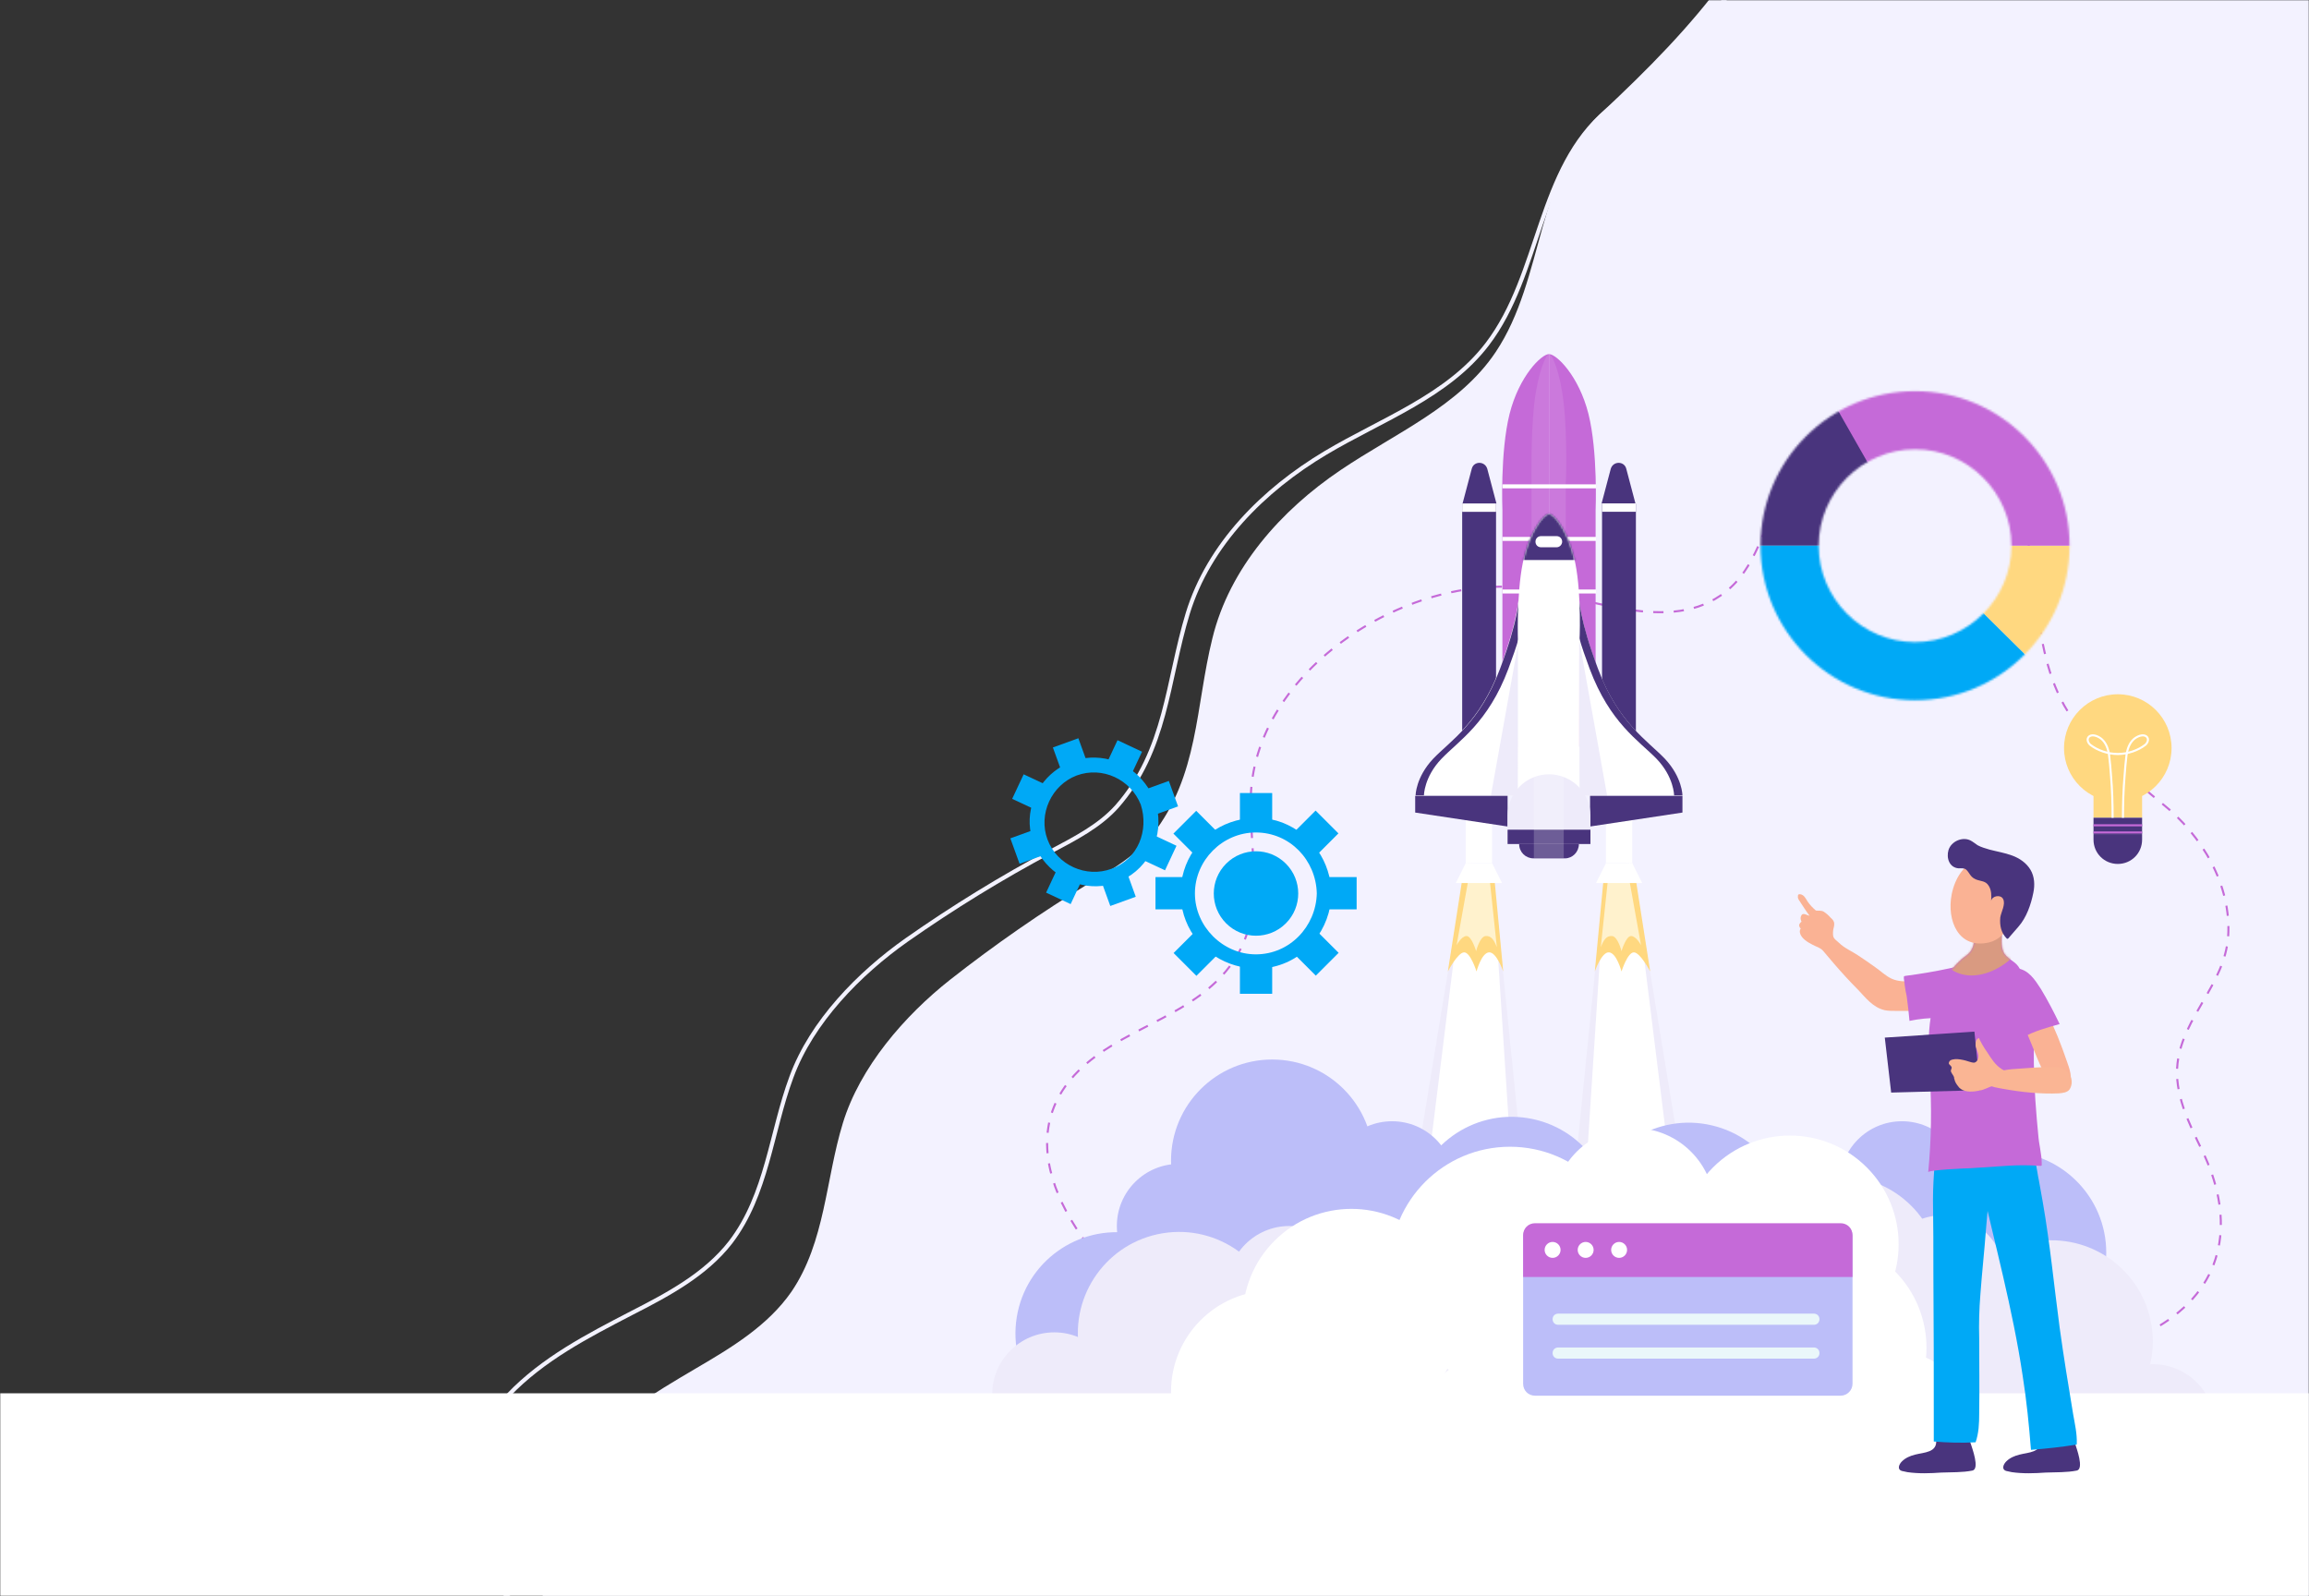 <svg width="1127" height="779" viewBox="0 0 1127 779" fill="none" xmlns="http://www.w3.org/2000/svg">
<rect x="0" y="0" width="1127" height="779" fill="#333333" stroke="none"/>
<mask id="mask0_479_57591" style="mask-type:luminance" maskUnits="userSpaceOnUse" x="0" y="0" width="1127" height="779">
<path d="M1126.99 0H0V779H1126.99V0Z" fill="white"/>
</mask>
<g mask="url(#mask0_479_57591)">
<path d="M1238.97 569.037C1244.42 611.807 1231.59 653.994 1238.78 696.764C1242.86 721.065 1246.36 745.561 1249.47 770.057C1251.61 786.776 1253.17 805.245 1243.64 819.242C1236.84 829.157 1225.75 835.184 1214.48 839.267C1175.79 853.847 1133.02 851.903 1091.81 850.154C854.626 839.461 617.251 832.657 379.877 829.935C357.326 829.741 334.191 829.352 312.806 822.159C291.421 814.965 271.396 799.413 264.592 777.833C257.399 754.893 266.731 729.231 282.283 710.956C297.836 692.682 319.027 680.045 339.829 667.797C357.131 657.688 374.823 646.995 386.293 630.471C402.818 606.169 403.012 575.453 411.372 548.235C419.731 520.823 441.505 495.745 463.668 478.248C485.442 461.14 508.382 445.198 532.1 430.812C542.987 424.202 554.457 417.592 562.428 407.483C585.174 378.515 583.424 345.077 591.784 311.444C600.143 277.228 625.222 249.039 654.384 229.403C680.823 211.517 712.318 198.298 730.009 171.858C754.116 135.892 749.45 84.957 782.111 54.629C804.274 33.827 824.687 13.414 842.767 -11.276C853.071 -25.079 862.985 -40.049 877.761 -48.797C889.62 -55.796 903.811 -57.934 917.42 -59.49C989.157 -68.044 1062.45 -63.572 1132.63 -46.464C1155.96 -40.826 1179.68 -33.244 1197.76 -17.692C1215.45 -2.333 1226.34 19.829 1231.98 42.77C1237.61 65.516 1238.39 89.234 1238.97 112.757C1239.95 157.86 1239.95 202.963 1239.17 248.261C1238.59 279.95 1237.42 311.833 1231.2 342.744C1227.89 359.658 1226.53 376.96 1226.14 394.263C1225.75 408.455 1222.45 428.284 1226.53 440.921C1229.25 449.281 1226.14 462.112 1225.75 470.86C1225.37 483.497 1224.98 496.328 1226.53 508.964C1229.25 528.989 1236.25 548.818 1238.97 569.037Z" fill="#F3F2FF"/>
</g>
<mask id="mask1_479_57591" style="mask-type:luminance" maskUnits="userSpaceOnUse" x="0" y="0" width="1127" height="779">
<path d="M1126.99 0H0V779H1126.99V0Z" fill="white"/>
</mask>
<g mask="url(#mask1_479_57591)">
<path d="M1017.15 661.187C1031.73 657.688 1046.12 652.827 1058.37 644.273C1087.92 623.666 1089.67 591.977 1074.89 561.649C1068.28 548.041 1061.09 533.654 1062.84 518.879C1065.56 496.133 1085.78 480.58 1087.53 457.251C1089.28 431.978 1074.7 407.677 1055.45 392.318C1042.04 381.431 1030.18 370.739 1018.12 358.491C990.906 330.885 996.155 286.171 986.824 248.455C983.713 235.624 978.075 222.599 966.994 215.211C961.161 211.323 954.163 209.379 947.164 208.212C918.78 203.547 887.091 214.045 871.539 238.151C861.429 253.899 858.513 274.117 844.71 286.754C818.854 310.472 778.805 292.781 749.255 287.726C689.377 277.422 610.641 326.802 610.446 391.152C610.252 423.618 619.972 453.557 593.727 479.025C573.12 499.049 541.236 504.687 522.573 526.85C489.523 566.315 535.015 621.139 568.065 642.329" stroke="#C56AD8" stroke-miterlimit="10" stroke-dasharray="5 5"/>
</g>
<mask id="mask2_479_57591" style="mask-type:luminance" maskUnits="userSpaceOnUse" x="0" y="0" width="1127" height="779">
<path d="M1126.99 0H0V779H1126.99V0Z" fill="white"/>
</mask>
<g mask="url(#mask2_479_57591)">
<path d="M1211.95 593.727C1214.87 636.886 1199.7 678.101 1204.37 721.26C1207.09 745.756 1209.23 770.446 1210.78 795.136C1211.95 812.049 1212.34 830.518 1202.04 843.932C1194.84 853.459 1183.18 858.708 1171.71 862.401C1132.24 874.649 1089.67 870.372 1048.45 866.29C812.244 842.183 575.647 821.77 338.856 805.439C316.305 803.884 293.17 802.329 272.174 793.775C251.177 785.415 232.125 768.696 226.682 746.728C220.849 723.398 231.542 698.32 248.261 680.823C264.98 663.326 286.754 652.05 308.139 640.969C326.025 631.831 344.3 622.111 356.547 606.364C374.433 583.035 376.377 552.318 386.292 525.684C396.207 498.661 419.342 475.137 442.477 458.807C465.223 442.865 488.941 428.284 513.436 415.259C524.712 409.232 536.571 403.205 545.125 393.679C569.426 366.073 569.621 332.635 579.73 299.391C590.034 265.758 616.668 239.124 646.996 221.044C674.407 204.713 706.485 193.437 725.926 167.97C752.171 133.559 750.422 82.429 784.443 53.851C807.773 34.41 829.352 15.164 848.793 -8.36C859.874 -21.58 870.567 -35.966 885.925 -43.743C898.173 -49.964 912.365 -51.325 926.168 -52.297C998.294 -56.574 1071.2 -48.02 1140.21 -27.023C1163.15 -20.025 1186.48 -11.276 1203.59 5.443C1220.5 21.773 1230.03 44.52 1234.31 67.654C1238.58 90.789 1238 114.507 1237.22 138.031C1235.67 183.134 1233.14 228.237 1229.64 273.145C1227.31 304.64 1224.39 336.523 1216.42 367.045C1212.14 383.765 1209.81 400.873 1208.45 418.175C1207.28 432.367 1202.81 451.808 1206.12 464.833C1208.26 473.387 1204.56 486.024 1203.79 494.772C1202.62 507.409 1201.45 520.046 1202.42 532.877C1204.56 553.29 1210.59 573.314 1211.95 593.727Z" stroke="#F3F2FF" stroke-width="2" stroke-miterlimit="10"/>
</g>
<mask id="mask3_479_57591" style="mask-type:luminance" maskUnits="userSpaceOnUse" x="0" y="0" width="1127" height="779">
<path d="M1126.99 0H0V779H1126.99V0Z" fill="white"/>
</mask>
<g mask="url(#mask3_479_57591)">
<path d="M715.428 421.286L671.491 688.988H755.282L728.259 421.286H715.428Z" fill="#EEEBFA"/>
<path d="M796.691 421.286L840.627 688.988H756.837L783.86 421.286H796.691Z" fill="#EEEBFA"/>
<path d="M796.691 421.286L828.185 674.407H767.529L783.86 422.063L796.691 421.286Z" fill="white"/>
<path d="M715.427 421.286L683.933 674.407H744.589L728.259 422.063L715.427 421.286Z" fill="white"/>
<path d="M729.62 431.006L720.677 426.146L713.484 430.617L706.68 474.165C706.68 474.165 711.54 464.833 714.651 464.833C717.761 464.833 720.677 474.165 720.677 474.165C720.677 474.165 723.01 465.222 726.704 464.833C730.398 464.444 733.703 474.165 733.703 474.165L729.62 431.006Z" fill="#FFD880"/>
<path d="M727.287 431.006L720.483 426.146L716.4 431.006L710.957 461.334C710.957 461.334 713.29 456.862 715.817 456.862C718.345 456.862 720.483 464.25 720.483 464.25C720.483 464.25 722.233 457.057 725.149 456.862C727.871 456.668 729.232 458.806 730.592 462.306L727.287 431.006Z" fill="#FFF2CD"/>
<path d="M782.499 431.006L791.442 426.146L798.635 430.617L805.44 474.165C805.44 474.165 800.579 464.833 797.469 464.833C794.358 464.833 791.442 474.165 791.442 474.165C791.442 474.165 789.109 465.222 785.415 464.833C781.721 464.444 778.417 474.165 778.417 474.165L782.499 431.006Z" fill="#FFD880"/>
<path d="M784.638 431.006L791.442 426.146L795.524 431.006L800.968 461.334C800.968 461.334 798.635 456.862 796.108 456.862C793.58 456.862 791.442 464.25 791.442 464.25C791.442 464.25 789.692 457.057 786.776 456.862C784.054 456.668 782.693 458.806 781.333 462.306L784.638 431.006Z" fill="#FFF2CD"/>
<path d="M756.06 172.83C759.753 172.83 770.64 183.523 775.306 201.992C779.972 220.655 778.806 249.039 778.806 249.039V364.518H756.06V172.83Z" fill="#C56AD8"/>
<path d="M756.06 172.83C752.366 172.83 741.479 183.523 736.813 201.992C732.147 220.655 733.314 249.039 733.314 249.039V364.518H756.06V172.83Z" fill="#C56AD8"/>
<path opacity="0.1" d="M763.253 196.937C761.503 181.579 757.615 172.83 756.06 172.83C754.699 172.83 750.616 181.579 748.866 196.937C747.117 212.295 747.506 235.624 747.506 235.624V330.496H755.865H764.225V235.624C764.419 235.43 765.002 212.101 763.253 196.937Z" fill="white"/>
<path d="M778.999 236.402H733.313V238.346H778.999V236.402Z" fill="white"/>
<path d="M778.999 262.064H733.313V264.008H778.999V262.064Z" fill="white"/>
<path d="M778.999 287.727H733.313V289.671H778.999V287.727Z" fill="white"/>
<path d="M730.203 245.734H713.678V360.436H730.203V245.734Z" fill="#49347D"/>
<path d="M718.343 228.82L713.872 245.734H730.397L725.925 228.82C724.759 224.932 719.316 224.932 718.343 228.82Z" fill="#49347D"/>
<path d="M730.203 245.734H713.678V249.817H730.203V245.734Z" fill="white"/>
<path d="M728.259 398.345H715.428V421.286H728.259V398.345Z" fill="white"/>
<path d="M733.119 431.006H710.568L715.428 421.286H728.259L733.119 431.006Z" fill="white"/>
<path d="M740.895 388.431H690.738C690.738 388.431 690.738 379.488 699.292 370.545C707.846 361.408 722.038 352.854 731.953 326.608C741.479 301.141 741.284 290.643 741.284 290.643L740.895 388.431Z" fill="white"/>
<path d="M736.23 326.414C738.368 320.582 740.118 315.721 741.284 311.444L741.479 290.643C741.479 292.003 741.09 302.696 732.147 326.414C722.232 352.854 708.04 361.408 699.486 370.351C690.932 379.488 690.932 388.236 690.932 388.236H695.015C695.015 388.236 695.015 379.293 703.569 370.351C712.123 361.408 726.315 352.854 736.23 326.414Z" fill="#49347D"/>
<path d="M741.478 311.444L727.675 388.43H740.895L741.478 311.444Z" fill="#EEEBFA"/>
<path d="M735.841 403.4L690.738 396.595V388.43H735.841V403.4Z" fill="#49347D"/>
<path d="M781.943 360.569H798.468V245.868H781.943V360.569Z" fill="#49347D"/>
<path d="M793.775 228.82L798.246 245.734H781.721L786.193 228.82C787.359 224.932 792.803 224.932 793.775 228.82Z" fill="#49347D"/>
<path d="M781.943 249.785H798.468V245.703H781.943V249.785Z" fill="white"/>
<path d="M783.827 421.241H796.658V398.3H783.827V421.241Z" fill="white"/>
<path d="M779 431.007H801.551L796.691 421.286H783.86L779 431.007Z" fill="white"/>
<path d="M771.028 388.431H821.186C821.186 388.431 821.186 379.488 812.632 370.545C804.078 361.408 789.886 352.854 779.971 326.608C770.445 301.141 770.639 290.643 770.639 290.643L771.028 388.431Z" fill="white"/>
<path d="M775.888 326.414C773.75 320.582 772 315.721 770.834 311.444L770.639 290.643C770.639 292.003 771.028 302.696 779.971 326.414C789.886 352.854 804.078 361.408 812.632 370.351C821.186 379.488 821.186 388.236 821.186 388.236H817.103C817.103 388.236 817.103 379.293 808.549 370.351C799.801 361.408 785.803 352.854 775.888 326.414Z" fill="#49347D"/>
<path d="M770.639 311.444L784.442 388.43H771.028L770.639 311.444Z" fill="#EEEBFA"/>
<path d="M776.083 403.4L821.187 396.595V388.43H776.083V403.4Z" fill="#49347D"/>
<path d="M768.89 274.895C765.779 259.537 758.586 250.789 756.059 250.789C753.532 250.789 746.338 259.537 743.228 274.895C740.117 290.254 740.895 313.583 740.895 313.583V408.455H755.865H770.834V313.583C771.028 313.583 772.001 290.254 768.89 274.895Z" fill="white"/>
<mask id="mask4_479_57591" style="mask-type:luminance" maskUnits="userSpaceOnUse" x="740" y="250" width="32" height="159">
<path d="M768.89 274.895C765.779 259.537 758.586 250.789 756.059 250.789C753.532 250.789 746.338 259.537 743.228 274.895C740.117 290.254 740.895 313.583 740.895 313.583V408.455H755.865H770.834V313.583C771.028 313.583 772.001 290.254 768.89 274.895Z" fill="white"/>
</mask>
<g mask="url(#mask4_479_57591)">
<path d="M771.612 245.734H740.895V273.34H771.612V245.734Z" fill="#49347D"/>
</g>
<path d="M776.278 404.956H735.841V398.151C735.841 387.07 744.784 377.933 756.059 377.933C767.141 377.933 776.278 386.875 776.278 398.151V404.956Z" fill="#EEEBFA"/>
<path d="M776.278 404.955H735.841V411.954H776.278V404.955Z" fill="#49347D"/>
<path d="M770.64 411.954H741.479C741.479 415.842 744.589 418.953 748.477 418.953H763.836C767.529 418.953 770.64 415.842 770.64 411.954Z" fill="#49347D"/>
<path opacity="0.2" d="M763.252 377.933H748.671V418.759H763.252V377.933Z" fill="white"/>
<path d="M759.753 267.119H752.171C750.616 267.119 749.45 265.953 749.45 264.398C749.45 262.842 750.616 261.676 752.171 261.676H759.753C761.309 261.676 762.475 262.842 762.475 264.398C762.475 265.758 761.309 267.119 759.753 267.119Z" fill="white"/>
</g>
<mask id="mask5_479_57591" style="mask-type:luminance" maskUnits="userSpaceOnUse" x="0" y="0" width="1127" height="779">
<path d="M1126.99 0H0V779H1126.99V0Z" fill="white"/>
</mask>
<g mask="url(#mask5_479_57591)">
<path d="M593.758 658.71C598.127 631.79 579.846 606.425 552.926 602.056C526.006 597.687 500.641 615.969 496.272 642.889C491.903 669.809 510.184 695.174 537.104 699.543C564.025 703.911 589.389 685.63 593.758 658.71Z" fill="#BCBEF9"/>
<path d="M887.286 631.831C904.036 631.831 917.614 618.253 917.614 601.503C917.614 584.754 904.036 571.175 887.286 571.175C870.537 571.175 856.958 584.754 856.958 601.503C856.958 618.253 870.537 631.831 887.286 631.831Z" fill="#BCBEF9"/>
<path d="M928.307 607.919C945.056 607.919 958.634 594.341 958.634 577.591C958.634 560.841 945.056 547.263 928.307 547.263C911.557 547.263 897.979 560.841 897.979 577.591C897.979 594.341 911.557 607.919 928.307 607.919Z" fill="#BCBEF9"/>
<path d="M575.453 628.722C592.203 628.722 605.781 615.143 605.781 598.394C605.781 581.644 592.203 568.066 575.453 568.066C558.703 568.066 545.125 581.644 545.125 598.394C545.125 615.143 558.703 628.722 575.453 628.722Z" fill="#BCBEF9"/>
<path d="M679.462 607.92C696.212 607.92 709.79 594.341 709.79 577.592C709.79 560.842 696.212 547.264 679.462 547.264C662.713 547.264 649.134 560.842 649.134 577.592C649.134 594.341 662.713 607.92 679.462 607.92Z" fill="#BCBEF9"/>
<path d="M620.945 615.89C648.217 615.89 670.325 593.782 670.325 566.51C670.325 539.238 648.217 517.13 620.945 517.13C593.673 517.13 571.565 539.238 571.565 566.51C571.565 593.782 593.673 615.89 620.945 615.89Z" fill="#BCBEF9"/>
<path d="M786.548 602.397C790.917 575.477 772.635 550.112 745.715 545.743C718.795 541.374 693.431 559.655 689.062 586.575C684.693 613.495 702.974 638.86 729.894 643.229C756.814 647.598 782.179 629.317 786.548 602.397Z" fill="#BCBEF9"/>
<path d="M872.309 608.693C878.576 582.152 862.14 555.556 835.599 549.289C809.059 543.022 782.462 559.457 776.195 585.998C769.928 612.539 786.363 639.135 812.904 645.402C839.445 651.669 866.042 635.234 872.309 608.693Z" fill="#BCBEF9"/>
<path d="M978.658 660.799C1005.93 660.799 1028.04 638.691 1028.04 611.419C1028.04 584.147 1005.93 562.039 978.658 562.039C951.386 562.039 929.278 584.147 929.278 611.419C929.278 638.691 951.386 660.799 978.658 660.799Z" fill="#BCBEF9"/>
<path d="M518.686 680.823L503.133 741.479L1013.85 739.729L1025.32 657.882L962.912 579.924L826.437 599.171L705.125 600.143L613.364 566.51L575.454 598.393L526.074 623.472L514.992 646.607L518.686 680.823Z" fill="#BCBEF9"/>
<path d="M629.304 659.049C646.054 659.049 659.632 645.471 659.632 628.721C659.632 611.972 646.054 598.394 629.304 598.394C612.555 598.394 598.977 611.972 598.977 628.721C598.977 645.471 612.555 659.049 629.304 659.049Z" fill="#EEEBFA"/>
<path d="M514.603 710.957C531.352 710.957 544.931 697.379 544.931 680.629C544.931 663.88 531.352 650.301 514.603 650.301C497.853 650.301 484.275 663.88 484.275 680.629C484.275 697.379 497.853 710.957 514.603 710.957Z" fill="#EEEBFA"/>
<path d="M1050.78 726.51C1067.53 726.51 1081.11 712.932 1081.11 696.182C1081.11 679.432 1067.53 665.854 1050.78 665.854C1034.03 665.854 1020.46 679.432 1020.46 696.182C1020.46 712.932 1034.03 726.51 1050.78 726.51Z" fill="#EEEBFA"/>
<path d="M951.384 653.642C968.044 651.925 980.159 637.027 978.442 620.366C976.725 603.705 961.827 591.591 945.166 593.307C928.505 595.024 916.391 609.922 918.108 626.583C919.824 643.244 934.723 655.359 951.384 653.642Z" fill="#EEEBFA"/>
<path d="M836.385 664.856C852.919 662.172 864.147 646.594 861.463 630.06C858.78 613.527 843.202 602.299 826.668 604.982C810.135 607.666 798.907 623.244 801.59 639.778C804.273 656.311 819.852 667.539 836.385 664.856Z" fill="#EEEBFA"/>
<path d="M897.979 672.852C925.251 672.852 947.359 650.744 947.359 623.472C947.359 596.201 925.251 574.092 897.979 574.092C870.707 574.092 848.599 596.201 848.599 623.472C848.599 650.744 870.707 672.852 897.979 672.852Z" fill="#EEEBFA"/>
<path d="M803.624 678.069C822.908 658.785 822.908 627.52 803.624 608.236C784.341 588.952 753.075 588.952 733.791 608.236C714.507 627.52 714.507 658.785 733.791 678.069C753.075 697.353 784.341 697.353 803.624 678.069Z" fill="#EEEBFA"/>
<path d="M697.403 705.872C723.944 699.605 740.379 673.009 734.112 646.468C727.845 619.927 701.249 603.491 674.708 609.758C648.167 616.025 631.731 642.622 637.998 669.163C644.265 695.704 670.862 712.139 697.403 705.872Z" fill="#EEEBFA"/>
<path d="M583.383 699.414C610.303 695.045 628.585 669.681 624.216 642.761C619.847 615.841 594.482 597.559 567.562 601.928C540.642 606.297 522.361 631.662 526.73 658.582C531.098 685.502 556.463 703.783 583.383 699.414Z" fill="#EEEBFA"/>
<path d="M1011.83 703.018C1038.49 697.245 1055.41 670.958 1049.64 644.305C1043.87 617.652 1017.58 600.726 990.926 606.5C964.273 612.273 947.347 638.56 953.121 665.213C958.894 691.866 985.181 708.792 1011.83 703.018Z" fill="#EEEBFA"/>
<path d="M1071.78 720.872L1110.27 739.73H422.841L469.5 690.545L564.372 657.884L690.155 648.552L811.272 649.33L903.228 615.697L941.138 647.774L1006.65 658.467L1047.09 707.653L1071.78 720.872Z" fill="#EEEBFA"/>
<path d="M887.286 744.589C904.036 744.589 917.614 731.011 917.614 714.261C917.614 697.511 904.036 683.933 887.286 683.933C870.537 683.933 856.958 697.511 856.958 714.261C856.958 731.011 870.537 744.589 887.286 744.589Z" fill="white"/>
<path d="M940.653 718.307C955.954 711.493 962.834 693.565 956.02 678.265C949.207 662.964 931.279 656.084 915.979 662.897C900.678 669.711 893.798 687.639 900.611 702.939C907.425 718.24 925.353 725.12 940.653 718.307Z" fill="white"/>
<path d="M587.052 739.145C602.527 732.735 609.875 714.994 603.465 699.519C597.055 684.044 579.314 676.695 563.839 683.105C548.364 689.516 541.015 707.257 547.425 722.732C553.835 738.207 571.577 745.555 587.052 739.145Z" fill="white"/>
<path d="M700.941 711.921C712.784 700.078 712.784 680.875 700.941 669.032C689.097 657.188 669.895 657.188 658.051 669.032C646.207 680.875 646.207 700.078 658.051 711.921C669.895 723.765 689.097 723.765 700.941 711.921Z" fill="white"/>
<path d="M620.945 728.648C648.216 728.648 670.325 706.54 670.325 679.268C670.325 651.996 648.216 629.888 620.945 629.888C593.673 629.888 571.564 651.996 571.564 679.268C571.564 706.54 593.673 728.648 620.945 728.648Z" fill="white"/>
<path d="M756.703 752.882C781.9 742.445 793.865 713.559 783.428 688.362C772.991 663.166 744.104 651.201 718.908 661.638C693.711 672.075 681.746 700.961 692.183 726.158C702.62 751.354 731.507 763.319 756.703 752.882Z" fill="white"/>
<path d="M859.137 744.924C878.421 725.641 878.421 694.375 859.137 675.091C839.853 655.807 808.588 655.807 789.304 675.091C770.02 694.375 770.02 725.641 789.304 744.925C808.588 764.208 839.853 764.208 859.137 744.924Z" fill="white"/>
<path d="M697.153 680.632C717.879 659.906 717.879 626.301 697.153 605.575C676.427 584.849 642.822 584.849 622.096 605.575C601.37 626.301 601.369 659.906 622.096 680.632C642.822 701.358 676.427 701.358 697.153 680.632Z" fill="white"/>
<path d="M737.007 676.74C769.325 676.74 795.524 650.541 795.524 618.223C795.524 585.905 769.325 559.706 737.007 559.706C704.689 559.706 678.49 585.905 678.49 618.223C678.49 650.541 704.689 676.74 737.007 676.74Z" fill="white"/>
<path d="M860.433 666.948C867.169 638.422 849.504 609.836 820.978 603.1C792.451 596.365 763.866 614.029 757.13 642.556C750.394 671.082 768.059 699.668 796.585 706.403C825.111 713.139 853.697 695.475 860.433 666.948Z" fill="white"/>
<path d="M911.161 644.852C931.888 624.126 931.888 590.522 911.161 569.795C890.435 549.069 856.831 549.069 836.104 569.795C815.378 590.522 815.378 624.126 836.104 644.852C856.831 665.579 890.435 665.579 911.161 644.852Z" fill="white"/>
<path d="M924.755 695.407C945.481 674.681 945.481 641.077 924.755 620.35C904.029 599.624 870.424 599.624 849.698 620.35C828.972 641.077 828.972 674.681 849.698 695.407C870.424 716.134 904.029 716.134 924.755 695.407Z" fill="white"/>
<path d="M797.469 629.498C819.265 629.498 836.934 611.829 836.934 590.033C836.934 568.237 819.265 550.568 797.469 550.568C775.673 550.568 758.004 568.237 758.004 590.033C758.004 611.829 775.673 629.498 797.469 629.498Z" fill="white"/>
</g>
<mask id="mask6_479_57591" style="mask-type:luminance" maskUnits="userSpaceOnUse" x="0" y="0" width="1127" height="779">
<path d="M1126.99 0H0V779H1126.99V0Z" fill="white"/>
</mask>
<g mask="url(#mask6_479_57591)">
<path d="M1153.04 680.045H-16.33V817.104H1153.04V680.045Z" fill="white"/>
</g>
<mask id="mask7_479_57591" style="mask-type:luminance" maskUnits="userSpaceOnUse" x="0" y="0" width="1127" height="779">
<path d="M1126.99 0H0V779H1126.99V0Z" fill="white"/>
</mask>
<g mask="url(#mask7_479_57591)">
<path d="M952.025 478.637C945.998 478.831 939.971 478.831 933.945 479.025C930.251 479.025 926.557 479.22 923.252 477.665C920.336 476.304 918.003 473.971 915.476 472.221C912.559 470.083 909.643 468.138 906.727 466.194C903.811 464.25 900.117 462.695 897.59 460.168C896.812 459.39 895.257 458.418 894.868 457.252C894.479 456.085 894.674 453.752 895.063 452.586C895.257 452.002 895.257 451.419 895.257 450.836C895.257 449.67 894.479 448.698 893.507 447.92C892.535 446.753 891.369 445.781 890.202 445.004C888.841 444.226 887.675 444.615 886.314 444.421C884.759 443.06 883.398 441.699 882.232 439.949C881.26 438.394 880.482 436.644 878.538 436.45C878.343 436.45 877.955 436.45 877.76 436.644C877.566 436.839 877.566 437.033 877.566 437.227C877.371 438.199 877.76 438.977 878.343 439.755C879.899 442.088 881.454 444.615 883.204 446.948C881.648 446.753 879.704 444.809 878.927 447.531C878.732 448.309 878.927 449.086 879.315 449.864C878.732 450.253 878.343 450.836 878.149 451.419C878.149 452.003 878.343 452.78 878.927 453.169C878.538 453.752 878.343 454.53 878.538 455.307C879.121 458.029 882.426 459.973 884.759 461.14C886.509 462.112 888.453 462.501 889.813 464.056C891.563 466.194 893.507 468.333 895.257 470.471C898.951 474.748 902.839 479.025 906.922 483.108C910.615 486.996 914.115 491.662 919.753 493.023C921.502 493.412 923.446 493.412 925.391 493.412C935.305 493.412 945.026 493.412 954.941 493.412" fill="#FAB294"/>
<path d="M931.029 718.538C936.472 719.316 942.11 719.122 947.553 718.733C952.608 718.538 957.857 718.733 962.717 717.761C966.411 716.983 962.523 706.679 961.94 704.735C961.745 704.152 961.551 703.569 961.162 703.18C958.44 700.264 949.303 701.236 945.804 701.625C945.609 701.625 945.415 701.625 945.22 701.819C945.026 702.013 945.026 702.402 945.026 702.791C945.609 709.012 939.194 708.818 934.722 709.984C932.389 710.567 930.057 711.54 928.307 713.289C926.946 714.65 925.78 717.177 928.307 717.955C929.279 718.149 930.057 718.344 931.029 718.538Z" fill="#49347D"/>
<path d="M964.661 473.777C960.773 471.249 956.496 471.444 951.636 472.61C944.442 474.165 937.444 475.332 930.056 476.304C929.667 476.304 929.278 476.498 929.278 476.693C929.084 477.47 929.667 479.803 929.667 480.775C929.862 482.525 930.25 484.469 930.639 486.219C931.222 490.301 931.611 494.19 932 498.272C941.332 496.328 951.052 496.328 960.384 498.661C961.356 498.855 962.522 499.244 963.495 498.661C964.272 498.272 964.467 497.3 964.855 496.523C965.633 493.995 966.605 491.468 967.383 488.941C967.966 486.996 969.327 485.441 969.91 483.497C970.688 480.97 969.716 478.248 967.966 476.304C966.799 475.332 965.827 474.554 964.661 473.777Z" fill="#C56AD8"/>
<path d="M981.963 718.538C987.407 719.316 993.045 719.122 998.488 718.733C1003.54 718.538 1008.79 718.733 1013.65 717.761C1017.35 716.983 1013.46 706.679 1012.87 704.735C1012.68 704.152 1012.49 703.569 1012.1 703.18C1009.38 700.264 1000.24 701.236 996.738 701.625C996.544 701.625 996.35 701.625 996.155 701.819C995.961 702.013 995.961 702.402 995.961 702.791C996.544 709.012 990.129 708.818 985.657 709.984C983.324 710.567 980.991 711.54 979.241 713.289C977.881 714.65 976.714 717.177 979.241 717.955C980.214 718.149 980.991 718.344 981.963 718.538Z" fill="#49347D"/>
<path d="M966.605 631.832C967.383 621.14 968.549 610.642 969.327 600.144C970.493 586.341 972.048 571.954 971.465 558.151C971.465 556.985 971.271 555.624 970.688 554.652C969.716 553.291 967.966 553.096 966.216 552.708C960.189 551.93 953.774 550.958 947.942 552.708C946.97 552.902 945.997 553.291 945.22 554.069C943.47 555.818 943.859 558.345 944.053 560.484C944.248 563.011 944.442 565.15 944.248 567.872C943.859 573.704 943.47 579.731 943.47 585.563C943.665 597.616 943.665 609.67 943.665 621.723C943.859 645.83 943.859 669.937 943.859 694.238C943.859 697.349 943.859 700.459 943.859 703.57C950.663 704.153 957.468 704.347 964.272 703.958C965.827 699.487 966.022 694.821 966.022 689.961C966.216 677.713 966.022 665.271 966.022 653.023C965.827 646.219 966.022 639.026 966.605 631.832Z" fill="#00A9F6"/>
<path d="M997.128 587.118C1000.63 607.336 1002.57 627.555 1005.29 647.968C1007.24 662.16 1009.57 676.352 1011.9 690.349C1012.68 694.821 1013.85 699.875 1013.65 704.541C1013.65 704.736 1013.65 704.736 1013.65 704.93C1013.46 705.125 1013.46 705.125 1013.26 705.125C1006.07 706.291 998.683 707.069 991.296 707.652C990.324 695.404 989.157 683.545 987.213 671.297C982.353 638.831 973.605 606.948 966.411 575.064C965.439 570.787 965.05 566.316 964.662 561.844C964.662 561.456 964.662 561.067 964.856 560.678C965.051 560.095 965.634 559.706 966.217 559.512C968.744 558.345 971.66 558.151 974.382 557.956C979.631 557.567 987.019 554.651 990.713 560.095C993.823 564.566 994.018 570.982 995.184 576.231C995.767 579.925 996.545 583.424 997.128 587.118Z" fill="#00A9F6"/>
<path d="M996.545 567.288C996.545 563.983 994.99 556.595 994.99 555.429C994.406 549.208 993.823 543.181 993.434 536.96C992.657 524.906 992.462 512.853 992.851 500.8C993.046 493.023 991.879 485.636 988.574 478.637C987.602 476.498 986.63 473.777 985.075 471.638C983.131 468.916 979.243 467.75 977.882 464.639C976.521 461.918 977.104 457.252 977.104 454.141C977.104 453.752 977.104 453.558 976.91 453.169C976.715 452.78 976.326 452.586 975.938 452.586C973.605 451.808 971.077 451.225 968.55 451.225C967.383 451.225 965.828 451.225 965.051 452.197C964.273 452.975 964.079 454.141 964.079 455.308C963.884 458.029 963.69 460.946 962.329 463.473C961.357 465.417 959.413 466.583 957.663 467.944C955.719 469.694 953.775 471.638 952.22 473.777C951.442 474.554 950.859 475.526 950.275 476.498C940.166 490.496 940.944 507.993 941.916 524.323C942.888 540.265 942.693 556.206 941.138 572.148C941.333 570.981 960.19 570.204 961.551 570.204C967.384 569.815 973.216 569.426 979.242 569.037C984.88 568.649 990.129 568.649 995.767 569.037C995.962 569.037 996.351 569.037 996.545 568.843C996.545 568.649 996.545 568.065 996.545 567.288Z" fill="#C56AD8"/>
<mask id="mask8_479_57591" style="mask-type:luminance" maskUnits="userSpaceOnUse" x="941" y="451" width="56" height="122">
<path d="M996.545 567.288C996.545 563.983 994.99 556.595 994.99 555.429C994.406 549.208 993.823 543.181 993.434 536.96C992.657 524.906 992.462 512.853 992.851 500.8C993.046 493.023 991.879 485.636 988.574 478.637C987.602 476.498 986.63 473.777 985.075 471.638C983.131 468.916 979.243 467.75 977.882 464.639C976.521 461.918 977.104 457.252 977.104 454.141C977.104 453.752 977.104 453.558 976.91 453.169C976.715 452.78 976.326 452.586 975.938 452.586C973.605 451.808 971.077 451.225 968.55 451.225C967.383 451.225 965.828 451.225 965.051 452.197C964.273 452.975 964.079 454.141 964.079 455.308C963.884 458.029 963.69 460.946 962.329 463.473C961.357 465.417 959.413 466.583 957.663 467.944C955.719 469.694 953.775 471.638 952.22 473.777C951.442 474.554 950.859 475.526 950.275 476.498C940.166 490.496 940.944 507.993 941.916 524.323C942.888 540.265 942.693 556.206 941.138 572.148C941.333 570.981 960.19 570.204 961.551 570.204C967.384 569.815 973.216 569.426 979.242 569.037C984.88 568.649 990.129 568.649 995.767 569.037C995.962 569.037 996.351 569.037 996.545 568.843C996.545 568.649 996.545 568.065 996.545 567.288Z" fill="white"/>
</mask>
<g mask="url(#mask8_479_57591)">
<path d="M987.601 460.557C980.214 473.583 959.023 483.303 948.136 469.111C946.192 466.584 944.637 465.029 943.47 462.112C943.082 461.14 942.887 460.168 942.887 459.002C943.082 458.03 943.665 457.058 944.248 456.28C949.108 449.67 958.051 447.337 966.216 445.588C970.493 444.81 974.965 444.032 979.047 445.199C985.074 447.337 990.712 455.114 987.601 460.557Z" fill="#D99A81"/>
</g>
<path d="M999.072 494.384C1002.96 501.966 1006.07 509.937 1008.79 517.907C1009.96 521.212 1012.1 526.656 1009.57 529.766C1008.79 530.738 1007.43 531.322 1006.26 531.516C1005.49 531.71 1004.9 531.71 1004.13 531.516C1002.18 531.127 1001.02 529.378 1000.04 527.822C995.378 520.435 992.85 512.27 989.351 504.299" fill="#FAB294"/>
<path d="M996.156 482.719C999.461 488.163 1002.57 494.189 1005.29 499.827C999.072 501.577 992.657 503.327 987.213 506.437C987.019 506.437 986.825 506.632 986.63 506.632C986.436 506.632 986.436 506.437 986.436 506.437C984.103 501.966 981.964 497.494 979.826 493.023C977.687 488.552 975.549 483.691 976.326 478.831C976.521 477.276 977.104 475.915 978.076 474.748C979.631 472.999 981.964 472.416 984.297 472.61C990.129 473.193 993.24 478.248 996.156 482.719Z" fill="#C56AD8"/>
<path d="M952.608 436.45C950.081 449.281 955.913 463.473 970.882 459.974C989.351 455.502 988.768 412.732 966.022 419.342C958.635 421.48 954.163 428.674 952.608 436.45Z" fill="#FAB294"/>
<path d="M964.079 429.063C964.273 429.063 964.468 429.257 964.468 429.257C966.995 430.229 969.133 429.84 970.689 432.367C972.05 434.506 972.049 437.228 971.855 439.755C972.244 437.228 976.521 436.45 977.687 438.783C979.048 441.31 976.715 445.199 976.326 447.726C975.938 451.614 976.715 455.308 979.437 458.03C979.437 458.03 979.632 458.224 979.826 458.224C980.02 458.224 980.02 458.03 980.215 458.03C981.964 456.086 983.52 454.141 985.269 452.197C989.158 447.726 991.296 441.505 992.463 435.672C993.24 431.979 993.046 427.896 991.102 424.591C989.158 421.286 985.853 418.953 982.159 417.592C978.465 416.231 974.771 415.648 971.078 414.676C969.133 414.093 966.995 413.51 965.245 412.538C964.079 411.76 962.912 410.788 961.746 410.205C957.858 408.261 952.414 410.594 951.053 414.871C949.887 418.759 951.442 423.425 955.913 423.813C957.274 423.813 958.635 423.619 959.607 424.397C961.357 425.952 961.551 427.896 964.079 429.063Z" fill="#49347D"/>
<path d="M919.947 506.438L963.689 503.521L966.606 532.1L923.058 533.266L919.947 506.438Z" fill="#49347D"/>
<path d="M966.022 506.632C964.467 507.021 964.078 508.965 964.272 510.52C964.661 512.075 965.439 513.436 965.633 514.991C965.828 516.547 965.05 518.491 963.495 518.685C962.911 518.685 962.134 518.491 961.551 518.296C959.218 517.519 954.552 516.158 952.024 517.519C951.441 517.908 951.052 518.685 951.247 519.268C951.636 519.852 952.413 520.241 952.608 521.018C952.608 521.407 952.413 521.796 952.219 522.379C952.025 523.545 953.385 524.518 953.774 525.878C953.774 526.267 953.774 526.462 953.969 526.85C954.163 528.017 954.941 529.183 955.718 530.155C956.107 530.739 956.496 531.127 957.079 531.516C959.412 533.266 963.495 532.877 966.216 532.294C968.549 531.905 970.688 530.544 972.826 529.961C974.576 529.572 976.52 529.961 978.464 529.961C979.242 529.961 980.019 529.961 980.214 529.183C980.214 528.989 980.214 528.795 980.214 528.6C980.019 527.434 979.825 526.462 979.825 525.295C979.825 524.712 979.631 524.129 979.436 523.74C979.047 522.962 978.075 522.379 977.298 521.99C973.798 519.852 971.854 516.547 969.716 513.242C969.133 512.659 965.633 506.826 966.022 506.632Z" fill="#FAB594"/>
<path d="M1000.63 520.824C1000.82 520.824 1001.02 520.824 1001.21 520.824C1003.15 520.824 1005.29 520.824 1007.04 521.601C1010.15 522.962 1011.9 526.85 1010.93 529.961C1010.74 530.544 1010.54 531.127 1010.15 531.711C1008.99 533.266 1006.85 533.46 1004.9 533.655C995.961 534.044 986.823 533.072 978.075 531.516C975.353 530.933 971.271 530.739 969.521 528.406C967.966 526.462 969.132 525.101 971.076 524.323C975.548 522.573 980.797 521.796 985.463 521.601C990.712 521.213 995.572 520.824 1000.63 520.824Z" fill="#FAB594"/>
</g>
<mask id="mask9_479_57591" style="mask-type:luminance" maskUnits="userSpaceOnUse" x="0" y="0" width="1127" height="779">
<path d="M1126.99 0H0V779H1126.99V0Z" fill="white"/>
</mask>
<g mask="url(#mask9_479_57591)">
<mask id="mask10_479_57591" style="mask-type:luminance" maskUnits="userSpaceOnUse" x="859" y="190" width="152" height="152">
<path d="M934.722 341.773C893.118 341.773 859.291 307.946 859.291 266.342C859.291 224.738 893.118 190.911 934.722 190.911C976.326 190.911 1010.15 224.738 1010.15 266.342C1010.15 307.946 976.326 341.773 934.722 341.773ZM934.722 219.295C908.865 219.295 887.675 240.486 887.675 266.342C887.675 292.199 908.865 313.389 934.722 313.389C960.578 313.389 981.769 292.199 981.769 266.342C981.769 240.486 960.578 219.295 934.722 219.295Z" fill="white"/>
</mask>
<g mask="url(#mask10_479_57591)">
<path d="M1042.62 373.073V266.342H934.722L1042.62 373.073Z" fill="#FFD880"/>
<path d="M934.697 266.338V159.607L826.8 159.607V266.338H934.697Z" fill="#49347D"/>
<path d="M1042.62 266.342V159.611H873.872L934.722 266.342H1042.62Z" fill="#C56AD8"/>
<path d="M1042.62 373.073L934.722 266.342H826.824V373.073H1042.62Z" fill="#00A9F6"/>
</g>
</g>
<mask id="mask11_479_57591" style="mask-type:luminance" maskUnits="userSpaceOnUse" x="0" y="0" width="1127" height="779">
<path d="M1126.99 0H0V779H1126.99V0Z" fill="white"/>
</mask>
<g mask="url(#mask11_479_57591)">
<path d="M642.718 436.06C642.33 452.196 629.499 465.805 612.974 465.805C596.838 465.805 583.229 452.196 583.229 436.06C583.229 419.924 596.643 406.315 612.974 406.315C629.499 406.315 642.33 419.73 642.718 436.06C642.913 440.726 649.912 440.726 649.912 436.06C649.523 420.702 640.385 407.093 625.805 401.455C611.224 396.012 594.116 400.678 584.395 412.731C574.869 424.396 573.508 441.309 581.285 454.529C589.061 467.749 604.614 474.748 619.778 472.22C637.275 469.11 649.523 453.557 649.912 436.06C649.912 431.394 642.913 431.394 642.718 436.06Z" fill="#00A9F6"/>
<path d="M627.616 450.675C635.664 442.627 635.663 429.58 627.616 421.532C619.568 413.484 606.521 413.484 598.473 421.532C590.425 429.58 590.425 442.627 598.473 450.675C606.52 458.723 619.568 458.723 627.616 450.675Z" fill="#00A9F6"/>
<path d="M620.944 387.069H605.197V402.817H620.944V387.069Z" fill="#00A9F6"/>
<path d="M583.853 395.742L572.718 406.876L583.853 418.011L594.988 406.876L583.853 395.742Z" fill="#00A9F6"/>
<path d="M579.729 428.09H563.982V443.837H579.729V428.09Z" fill="#00A9F6"/>
<path d="M583.956 454.022L572.821 465.157L583.956 476.292L595.09 465.157L583.956 454.022Z" fill="#00A9F6"/>
<path d="M620.944 469.304H605.197V485.051H620.944V469.304Z" fill="#00A9F6"/>
<path d="M642.237 453.929L631.102 465.063L642.237 476.198L653.372 465.063L642.237 453.929Z" fill="#00A9F6"/>
<path d="M662.159 428.09H646.412V443.837H662.159V428.09Z" fill="#00A9F6"/>
<path d="M642.131 395.632L630.997 406.767L642.131 417.901L653.266 406.767L642.131 395.632Z" fill="#00A9F6"/>
<path d="M556.79 392.708C560.872 405.345 555.429 419.342 542.598 424.008C530.155 428.674 515.964 422.259 511.298 409.816C506.632 397.374 513.242 383.182 525.49 378.516C538.126 373.851 551.929 380.46 556.79 392.708C558.539 396.985 565.344 395.041 563.594 390.764C558.734 378.516 547.847 370.157 534.627 369.768C521.601 369.379 509.354 377.739 504.688 389.792C494.19 416.815 524.518 442.866 549.791 428.48C563.011 420.898 568.454 404.956 563.788 390.764C562.233 386.487 555.429 388.431 556.79 392.708Z" fill="#00A9F6"/>
<path d="M526.335 360.327L513.904 364.827L518.404 377.258L530.835 372.758L526.335 360.327Z" fill="#00A9F6"/>
<path d="M499.638 377.932L494.03 389.904L506.002 395.512L511.61 383.54L499.638 377.932Z" fill="#00A9F6"/>
<path d="M505.572 404.677L493.141 409.177L497.641 421.607L510.072 417.107L505.572 404.677Z" fill="#00A9F6"/>
<path d="M516.204 423.705L510.597 435.677L522.569 441.283L528.176 429.311L516.204 423.705Z" fill="#00A9F6"/>
<path d="M549.854 425.262L537.423 429.762L541.923 442.192L554.354 437.692L549.854 425.262Z" fill="#00A9F6"/>
<path d="M562.264 407.2L556.656 419.172L568.628 424.78L574.236 412.808L562.264 407.2Z" fill="#00A9F6"/>
<path d="M570.501 381.156L558.071 385.656L562.571 398.086L575.002 393.586L570.501 381.156Z" fill="#00A9F6"/>
<path d="M545.446 361.285L539.838 373.257L551.81 378.865L557.418 366.893L545.446 361.285Z" fill="#00A9F6"/>
</g>
<mask id="mask12_479_57591" style="mask-type:luminance" maskUnits="userSpaceOnUse" x="0" y="0" width="1127" height="779">
<path d="M1126.99 0H0V779H1126.99V0Z" fill="white"/>
</mask>
<g mask="url(#mask12_479_57591)">
<path d="M1033.68 391.347C1048.17 391.347 1059.92 379.596 1059.92 365.101C1059.92 350.606 1048.17 338.856 1033.68 338.856C1019.18 338.856 1007.43 350.606 1007.43 365.101C1007.43 379.596 1019.18 391.347 1033.68 391.347Z" fill="#FFD880"/>
<path d="M1045.54 384.542H1021.82V399.123H1045.54V384.542Z" fill="#FFD880"/>
<path d="M1045.54 399.123H1021.82V407.094H1045.54V399.123Z" fill="#49347D"/>
<path d="M1033.68 421.674C1027.07 421.674 1021.82 416.425 1021.82 409.815V407.094H1045.54V409.815C1045.54 416.425 1040.29 421.674 1033.68 421.674Z" fill="#49347D"/>
<path d="M1021.82 402.816H1045.54" stroke="#C56AD8" stroke-miterlimit="10"/>
<path d="M1021.82 406.316H1045.54" stroke="#C56AD8" stroke-miterlimit="10"/>
<path d="M1031.15 399.123C1031.15 392.319 1030.96 385.514 1030.37 378.71C1030.18 375.211 1029.79 371.906 1029.4 368.406C1029.01 365.685 1028.04 362.769 1025.9 360.824C1024.35 359.464 1021.43 358.103 1019.68 359.464C1018.32 360.63 1019.1 362.574 1020.26 363.546C1023.76 366.268 1028.82 368.018 1033.68 368.018" stroke="white" stroke-miterlimit="10"/>
<path d="M1036.2 399.123C1036.2 392.319 1036.4 385.514 1036.98 378.71C1037.18 375.211 1037.56 371.906 1037.95 368.406C1038.34 365.685 1039.31 362.769 1041.45 360.824C1043.01 359.464 1045.92 358.103 1047.67 359.464C1049.04 360.63 1048.26 362.574 1047.09 363.546C1043.59 366.268 1038.54 368.018 1033.68 368.018" stroke="white" stroke-miterlimit="10"/>
</g>
<mask id="mask13_479_57591" style="mask-type:luminance" maskUnits="userSpaceOnUse" x="0" y="0" width="1127" height="779">
<path d="M1126.99 0H0V779H1126.99V0Z" fill="white"/>
</mask>
<g mask="url(#mask13_479_57591)">
<path d="M898.367 681.211H749.255C745.95 681.211 743.423 678.684 743.423 675.379V603.448C743.423 600.143 745.95 597.615 749.255 597.615H898.367C901.672 597.615 904.2 600.143 904.2 603.448V675.379C904.2 678.49 901.672 681.211 898.367 681.211Z" fill="#BCBEF9"/>
<path d="M885.342 646.608H760.531C758.976 646.608 757.809 645.441 757.809 643.886C757.809 642.331 758.976 641.164 760.531 641.164H885.342C886.897 641.164 888.064 642.331 888.064 643.886C888.064 645.441 886.897 646.608 885.342 646.608Z" fill="#EAF7FA"/>
<path d="M885.342 663.132H760.531C758.976 663.132 757.809 661.966 757.809 660.411C757.809 658.855 758.976 657.689 760.531 657.689H885.342C886.897 657.689 888.064 658.855 888.064 660.411C888.064 661.966 886.897 663.132 885.342 663.132Z" fill="#EAF7FA"/>
<path d="M904.2 623.278H743.423V602.865C743.423 599.56 745.95 597.033 749.255 597.033H898.367C901.672 597.033 904.2 599.56 904.2 602.865V623.278Z" fill="#C56AD8"/>
<path d="M761.697 610.059C761.697 612.197 759.948 613.947 757.809 613.947C755.671 613.947 753.921 612.197 753.921 610.059C753.921 607.92 755.671 606.17 757.809 606.17C759.948 606.17 761.697 607.92 761.697 610.059Z" fill="white"/>
<path d="M777.833 610.059C777.833 612.197 776.083 613.947 773.944 613.947C771.806 613.947 770.056 612.197 770.056 610.059C770.056 607.92 771.806 606.17 773.944 606.17C776.083 606.17 777.833 607.92 777.833 610.059Z" fill="white"/>
<path d="M794.164 610.059C794.164 612.197 792.414 613.947 790.276 613.947C788.137 613.947 786.388 612.197 786.388 610.059C786.388 607.92 788.137 606.17 790.276 606.17C792.414 606.17 794.164 607.92 794.164 610.059Z" fill="white"/>
</g>
</svg>
